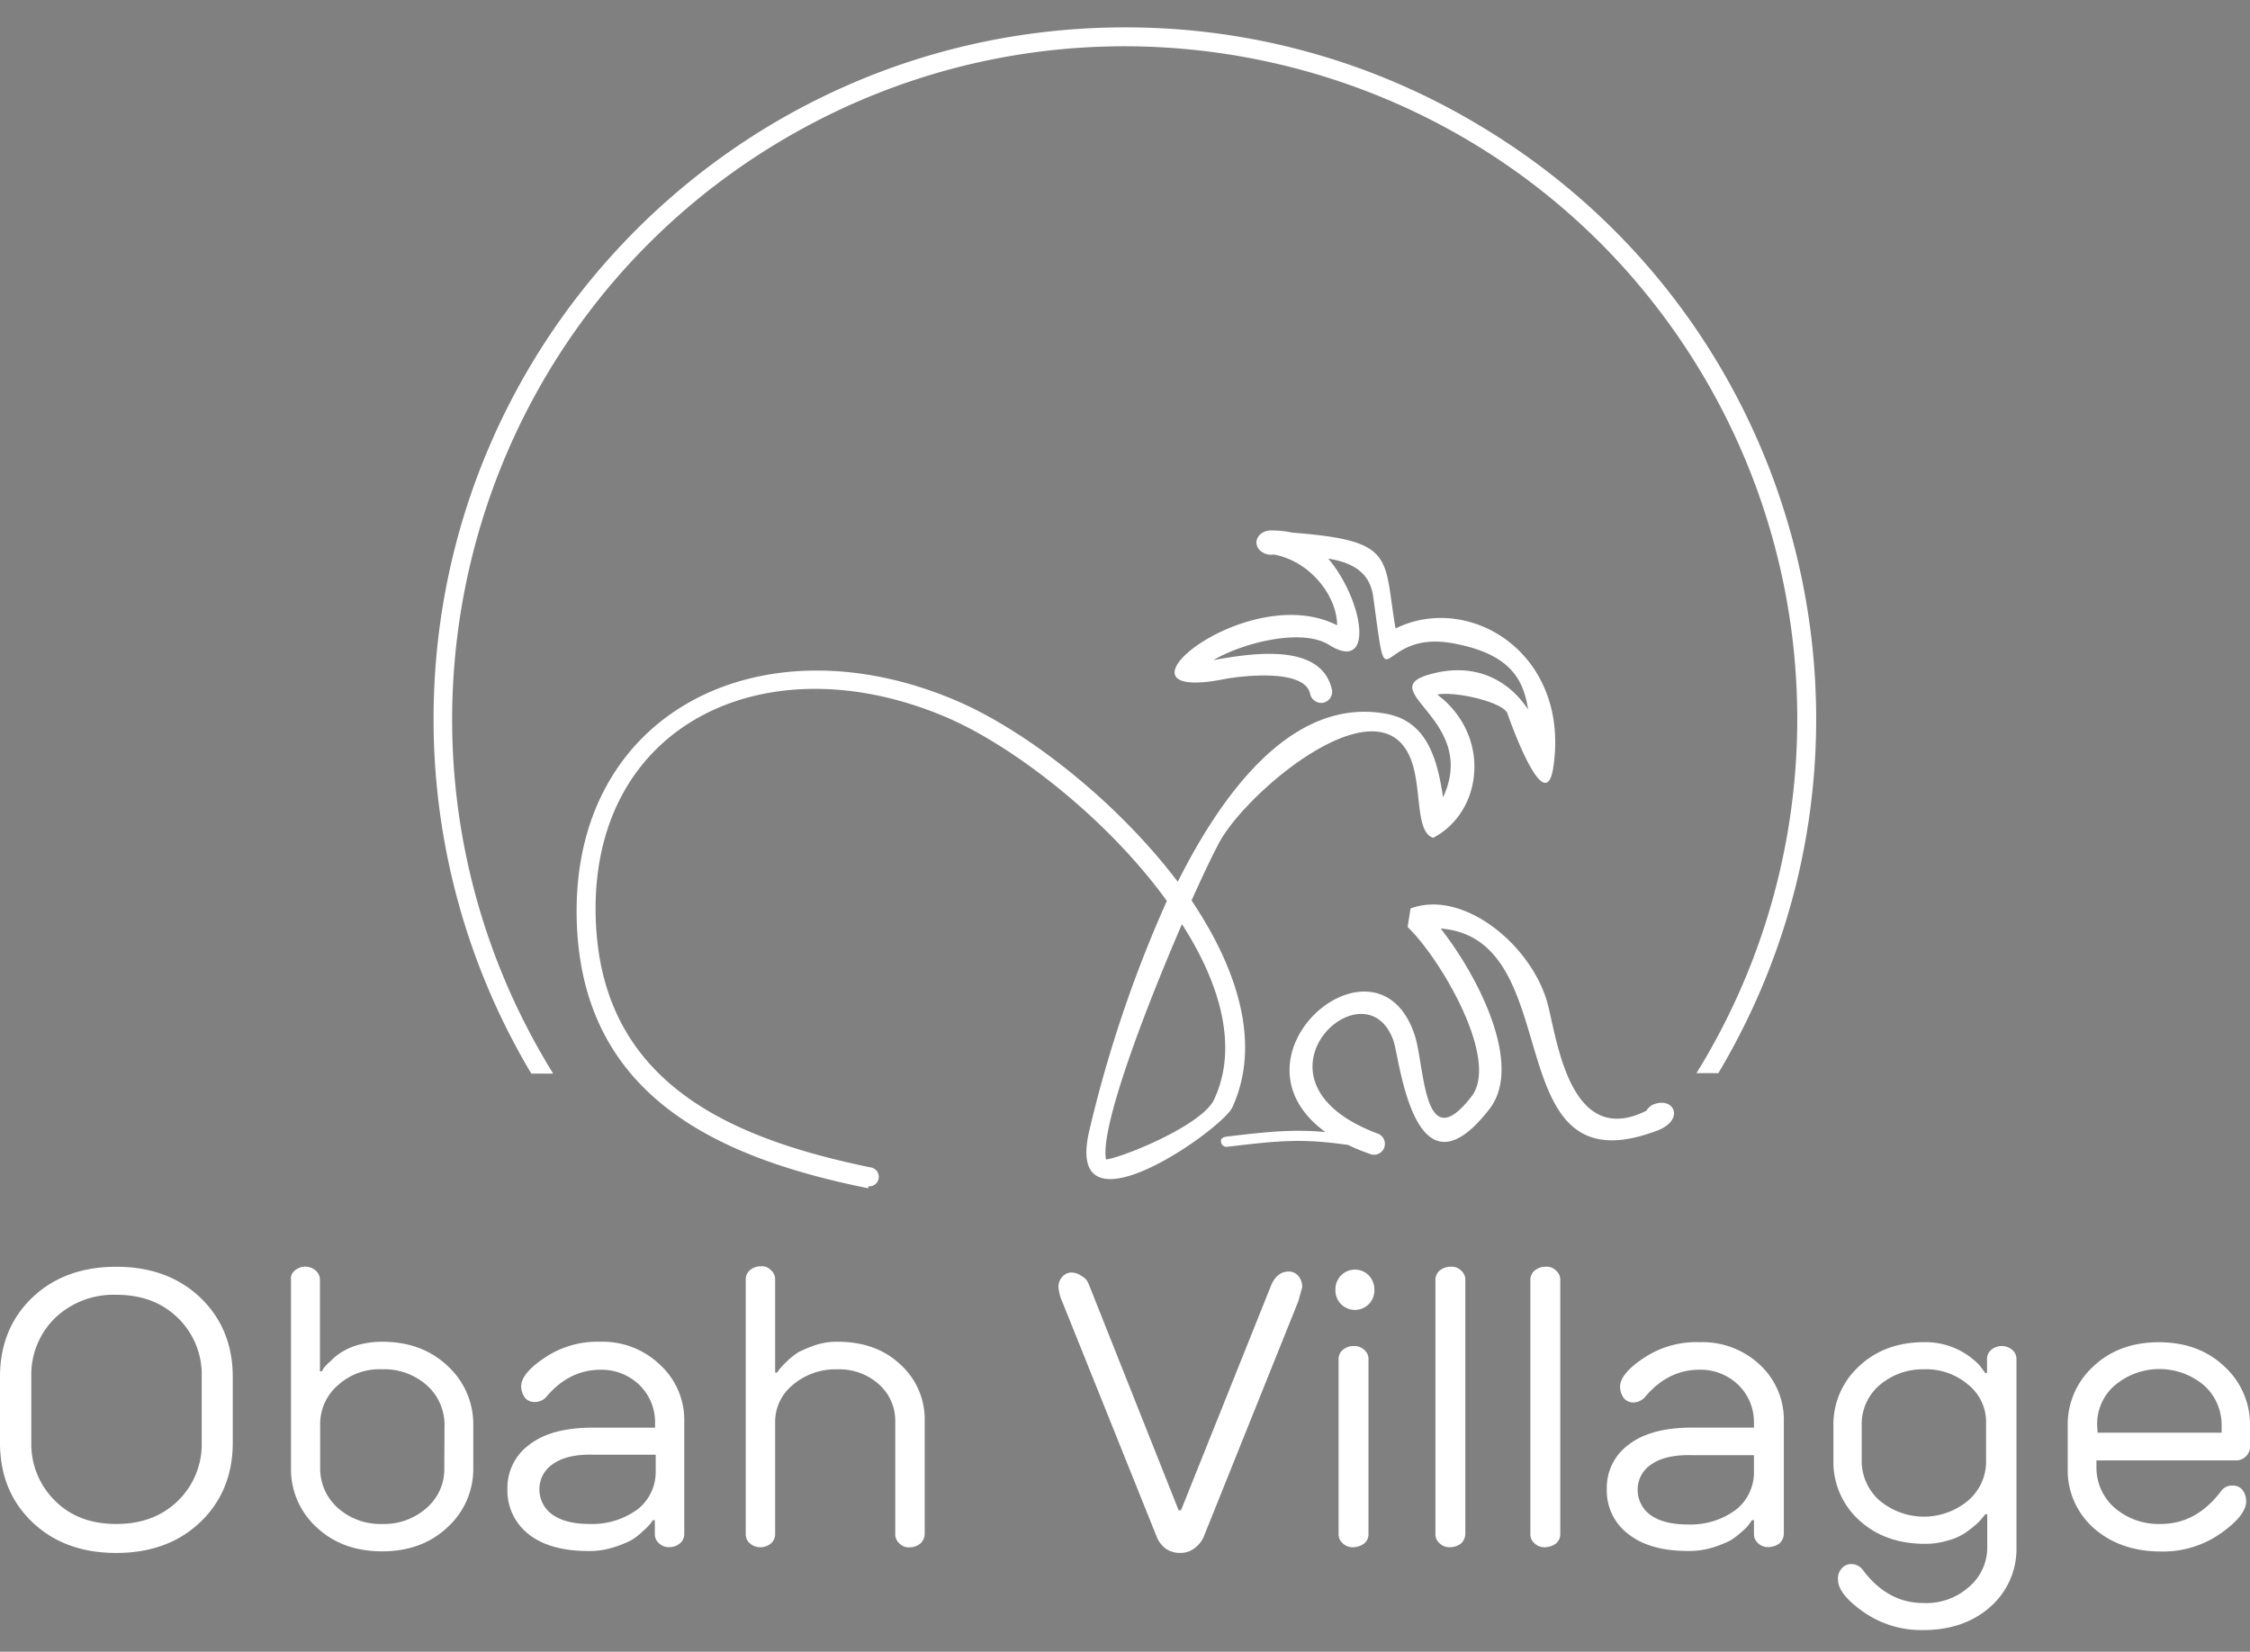 <svg id="Camada_1" data-name="Camada 1" xmlns="http://www.w3.org/2000/svg" viewBox="0 0 493 362"><rect x="0" y="0" width="493" height="362" fill="#808080" stroke="none"/><defs><style>.cls-1{fill:#fff;}.cls-1,.cls-2{fill-rule:evenodd;}.cls-2{fill:#105063;}</style></defs><title>logo_obahvillage</title><path class="cls-1" d="M490,320.07a3.06,3.06,0,0,0,3-2.81v-4.79a17.26,17.26,0,0,0-5.62-13q-5.61-5.3-14.35-5.3t-14.36,5.3a17.22,17.22,0,0,0-5.61,13v9.36a16.89,16.89,0,0,0,5.61,13c3.85,3.44,8.84,5.2,14.77,5.2a21.81,21.81,0,0,0,13.11-3.95c3.74-2.6,5.61-5,5.61-7.07a4.24,4.24,0,0,0-.83-2.5,2.63,2.63,0,0,0-2.08-.93,2.88,2.88,0,0,0-2.6,1.25c-3.64,4.78-8,7.17-13.21,7.17a14.78,14.78,0,0,1-10.09-3.53,11.71,11.71,0,0,1-4-8.74v-1.66Zm-26.63-16.44a15.13,15.13,0,0,1,19.56,0,11.62,11.62,0,0,1,3.85,8.74V314H459.61l-.1-1.66A11.23,11.23,0,0,1,463.35,303.63Z"/><path class="cls-1" d="M440.89,295.83a3.57,3.57,0,0,0-4.58,0,2.63,2.63,0,0,0-.93,2.08v3H435l-1.25-1.67a16.37,16.37,0,0,0-12.06-5.09q-8.75,0-14.36,5.3a17.22,17.22,0,0,0-5.61,13v7.7a17.22,17.22,0,0,0,5.61,13c3.75,3.43,8.53,5.2,14.46,5.2a16.53,16.53,0,0,0,5-.73,12.25,12.25,0,0,0,3.64-1.56,24.3,24.3,0,0,0,2.6-2,10.79,10.79,0,0,0,1.46-1.56l.52-.63h.42v7.18a11.34,11.34,0,0,1-4,8.74,14,14,0,0,1-10.09,3.53c-5.09,0-9.56-2.39-13.2-7.28a3.12,3.12,0,0,0-2.5-1.25,2.61,2.61,0,0,0-2.08.94,3.18,3.18,0,0,0-.83,2.49c0,2.09,1.87,4.48,5.61,7.08a22,22,0,0,0,13.11,3.95c6,0,11-1.77,14.77-5.2a16.87,16.87,0,0,0,5.61-13V297.91A2.63,2.63,0,0,0,440.89,295.83Zm-5.72,24.24a11.22,11.22,0,0,1-3.85,8.73,15.09,15.09,0,0,1-19.55,0,11.56,11.56,0,0,1-3.85-8.73v-7.7a11.21,11.21,0,0,1,3.85-8.74,14.58,14.58,0,0,1,9.88-3.53,14.12,14.12,0,0,1,9.67,3.43,10.42,10.42,0,0,1,3.85,8Z"/><path class="cls-1" d="M385.66,299.16a18.38,18.38,0,0,0-13.31-5,20.66,20.66,0,0,0-12.28,3.53c-3.43,2.29-5.09,4.37-5.09,6.24a4.24,4.24,0,0,0,.83,2.5,2.64,2.64,0,0,0,2.08.94,3.46,3.46,0,0,0,2.6-1.25q5-5.92,11.86-5.93a11.93,11.93,0,0,1,8.53,3.33,11.33,11.33,0,0,1,3.43,8.11v1.25H370.79c-6.14,0-10.72,1.25-13.94,3.74a11.68,11.68,0,0,0-4.78,9.78,11.86,11.86,0,0,0,4.68,9.78c3.12,2.49,7.48,3.74,13.21,3.74a17.52,17.52,0,0,0,5.2-.73,25,25,0,0,0,3.95-1.56,17.07,17.07,0,0,0,2.7-2.08,7.6,7.6,0,0,0,1.56-1.66l.52-.73h.42v3a2.63,2.63,0,0,0,.93,2.08,3.16,3.16,0,0,0,2.29.83,4.14,4.14,0,0,0,2.39-.83,3,3,0,0,0,.94-2.08V311.54A16.45,16.45,0,0,0,385.66,299.16Zm-1.35,23.61a10.41,10.41,0,0,1-3.95,8.11,16.67,16.67,0,0,1-10.51,3.23c-3.64,0-6.34-.73-8.22-2.08a6.78,6.78,0,0,1-2.8-5.52,6.59,6.59,0,0,1,2.91-5.51c2-1.45,5-2.18,8.94-2.08h13.63Z"/><path class="cls-1" d="M340.94,278.46a2.9,2.9,0,0,0-2.4-.83,3.61,3.61,0,0,0-2.28.83,2.61,2.61,0,0,0-.94,2.08v55.65a2.61,2.61,0,0,0,.94,2.08,3.12,3.12,0,0,0,2.28.83,4.17,4.17,0,0,0,2.4-.83,2.63,2.63,0,0,0,.93-2.08V280.54A2.63,2.63,0,0,0,340.94,278.46Z"/><path class="cls-1" d="M320.14,278.46a2.9,2.9,0,0,0-2.4-.83,3.61,3.61,0,0,0-2.28.83,2.61,2.61,0,0,0-.94,2.08v55.65a2.61,2.61,0,0,0,.94,2.08,3.12,3.12,0,0,0,2.28.83,4.17,4.17,0,0,0,2.4-.83,3,3,0,0,0,.93-2.08V280.54A2.63,2.63,0,0,0,320.14,278.46Z"/><path class="cls-1" d="M300,279.61a4.27,4.27,0,0,0-7.39,3,4.27,4.27,0,1,0,8.53,0A4.51,4.51,0,0,0,300,279.61Z"/><path class="cls-1" d="M298.92,295.83a3.25,3.25,0,0,0-2.39-.83,3.61,3.61,0,0,0-2.29.83,2.61,2.61,0,0,0-.94,2.08v38.28a2.61,2.61,0,0,0,.94,2.08,3.13,3.13,0,0,0,2.29.83,4.17,4.17,0,0,0,2.39-.83,2.63,2.63,0,0,0,.93-2.08V297.91A2.63,2.63,0,0,0,298.92,295.83Z"/><path class="cls-1" d="M284.46,279.61a2.75,2.75,0,0,0-2.08-.94c-1.66,0-3,1-3.85,3L258.77,331h-.52l-19.55-49.2-.31-.73a3.35,3.35,0,0,0-1.46-1.45,3.82,3.82,0,0,0-2.08-.73,2.63,2.63,0,0,0-2.08.93,3.19,3.19,0,0,0-.83,2.5,9.82,9.82,0,0,0,.83,3l20.8,51.79a6.18,6.18,0,0,0,2,2.39,5.31,5.31,0,0,0,3,.84,4.93,4.93,0,0,0,3.12-1,6.29,6.29,0,0,0,2-2.4l20.8-51.79.83-3A3.63,3.63,0,0,0,284.46,279.61Z"/><path class="cls-1" d="M197.3,299.06c-3.53-3.33-8.11-5-13.83-5a14.83,14.83,0,0,0-4.78.73,29.81,29.81,0,0,0-3.75,1.56,17.69,17.69,0,0,0-2.6,2.08c-.52.52-1,1-1.56,1.67l-.52.72h-.42V280.44a2.63,2.63,0,0,0-.93-2.08,2.73,2.73,0,0,0-2.29-.83,3.65,3.65,0,0,0-2.29.83,2.63,2.63,0,0,0-.93,2.08v55.75a2.63,2.63,0,0,0,.93,2.08,3.57,3.57,0,0,0,4.58,0,2.63,2.63,0,0,0,.93-2.08V311.54a10.42,10.42,0,0,1,3.85-8,14.4,14.4,0,0,1,9.78-3.43,12.94,12.94,0,0,1,9.15,3.32,10.67,10.67,0,0,1,3.54,8.12v24.65a2.63,2.63,0,0,0,.93,2.08,2.79,2.79,0,0,0,2.29.83,3.63,3.63,0,0,0,2.29-.83,3,3,0,0,0,.94-2.08V311.54A16.21,16.21,0,0,0,197.3,299.06Z"/><path class="cls-1" d="M144.67,299.16a18.12,18.12,0,0,0-13.1-5.1,20.64,20.64,0,0,0-12.27,3.54c-3.44,2.29-5.1,4.37-5.1,6.24a4.24,4.24,0,0,0,.83,2.5,2.63,2.63,0,0,0,2.08.93,3.36,3.36,0,0,0,2.6-1.14q5-5.92,11.86-5.93a11.93,11.93,0,0,1,8.53,3.33,11.33,11.33,0,0,1,3.43,8.11v1.25H129.91c-6.14,0-10.72,1.25-13.94,3.74a11.72,11.72,0,0,0-4.79,9.78,12.11,12.11,0,0,0,4.58,9.78c3.12,2.49,7.49,3.74,13.21,3.74a17.43,17.43,0,0,0,5.2-.73,25,25,0,0,0,4-1.56,13.54,13.54,0,0,0,2.71-2.08,13,13,0,0,0,1.66-1.66l.52-.73h.42v3a2.63,2.63,0,0,0,.93,2.08,3.16,3.16,0,0,0,2.29.83,3.65,3.65,0,0,0,2.29-.83,2.64,2.64,0,0,0,.94-2.08V311.54A16.42,16.42,0,0,0,144.67,299.16Zm-1,23.51a10.39,10.39,0,0,1-3.95,8.11,16.84,16.84,0,0,1-10.5,3.22c-3.64,0-6.35-.73-8.22-2.08a6.75,6.75,0,0,1-2.81-5.51,6.59,6.59,0,0,1,2.91-5.51c2-1.46,5-2.19,8.95-2.08h13.62Z"/><path class="cls-1" d="M98.08,299.37q-5.62-5.31-14.35-5.31a20.39,20.39,0,0,0-5,.63A14.32,14.32,0,0,0,75,296.25a11.82,11.82,0,0,0-2.5,2,11.47,11.47,0,0,0-1.56,1.56l-.41.73H70.1v-20a2.63,2.63,0,0,0-.93-2.08,3.49,3.49,0,0,0-4.58,0,2.23,2.23,0,0,0-.83,2.08v41.19a17.22,17.22,0,0,0,5.61,13Q75,340,83.73,340t14.35-5.3a17.26,17.26,0,0,0,5.62-13v-9.36A17.26,17.26,0,0,0,98.08,299.37Zm-.73,22.36a11.21,11.21,0,0,1-3.85,8.74A14,14,0,0,1,83.73,334,14,14,0,0,1,74,330.47a11.58,11.58,0,0,1-3.85-8.74v-9.36A11.24,11.24,0,0,1,74,303.63a13.55,13.55,0,0,1,9.78-3.53,14,14,0,0,1,9.77,3.53,11.58,11.58,0,0,1,3.85,8.74Z"/><path class="cls-1" d="M43.89,284.39c-4.68-4.47-10.82-6.76-18.41-6.76s-13.73,2.29-18.41,6.76S0,294.69,0,301.76v14.46c0,7.07,2.39,12.89,7.07,17.37s10.82,6.76,18.41,6.76,13.73-2.29,18.41-6.76S51,323.29,51,316.22V301.76C51,294.69,48.57,288.86,43.89,284.39Zm.31,31.72a17.3,17.3,0,0,1-5.2,12.8c-3.53,3.43-8,5.09-13.52,5.09s-10-1.66-13.42-5.09a17.37,17.37,0,0,1-5.2-12.8V301.66a17.37,17.37,0,0,1,5.2-12.8,18.54,18.54,0,0,1,13.42-5.09c5.51,0,10,1.66,13.52,5.09a17.3,17.3,0,0,1,5.2,12.8Z"/><path class="cls-2" d="M276,114.15l-.05.1.15-.15Z"/><path class="cls-1" d="M362,242.18a3.56,3.56,0,0,0-1.25,1.25c-16.43,8.21-19.45-14.67-21.53-23-3.23-13-18.51-25.69-30.16-21.32l-.63,4.06c7.08,6.76,20.28,29,14,37.13-10.71,13.83-10.19-6.76-12.48-13.52-8.21-24.55-42.64,4.47-19.55,21.32-7.07-.63-12.27-.11-21.63,1-.63.1-1.25.31-1.25,1a1.26,1.26,0,0,0,1.25,1.25c11.44-1.36,16.43-1.88,26.62-.42a43.59,43.59,0,0,0,5.1,2.08,2.39,2.39,0,0,0,1.35-4.58c-31.1-11.64-2.5-38.06,3.54-20.17,1.35,4.16,4.57,36,21,14.77,7.48-9.68-2.6-29.23-10.72-39.53,28.4,2.19,11.76,57.52,47.12,44.41C369.44,245.61,366.84,240,362,242.18Z"/><path class="cls-1" d="M305.78,137.74c-2.7-15.71.21-19.24-22.57-21a23.34,23.34,0,0,0-4.7-.49,3.56,3.56,0,0,0-2.37.86l-.15.15a2.37,2.37,0,0,0-.69,1.64,2.4,2.4,0,0,0,.73,1.68,0,0,0,0,1,0,0,3.52,3.52,0,0,0,2.47,1,3.81,3.81,0,0,0,.59-.05c8,1.44,13.89,9.13,13.89,15.52-19.87-10.19-53,17.47-24.55,11.75,3.33-.62,17.37-2.39,18.62,3.23a2.53,2.53,0,0,0,2.81,2,2.47,2.47,0,0,0,2-2.8c-2.29-10.61-17.89-8-26-6.56,6.56-3.84,19.45-7.07,25.38-3.32,10,6.24,7.59-9.68-.21-18.93,4.89.83,9.16,2.7,9.88,8.53,3.44,25.27.32,6.76,17.69,10.08,12.06,2.29,15.18,7.6,16.22,14.46-4.47-6.76-12-10.4-21.53-7.7-12.69,3.54,10.82,9.89,2.91,26.94-1.24-8-3.32-16.64-12.48-18.3-19.34-3.54-34.63,14.87-45.66,36.82-13.31-17.58-32.86-32.87-48.15-39.53-43-18.61-85.18,2.39-83.52,48.57,1.35,38.28,31.41,51.59,63.86,58.14V260a2.09,2.09,0,0,0,.42-4.16c-30.06-6.24-58.77-18.1-60.12-54.09-1.66-43.16,37.55-61.67,77.38-44.3,14.87,6.55,35,22.36,47.74,40a279.42,279.42,0,0,0-17.06,50.65c-5.4,23.92,29.23-.62,31.41-5.41,6.35-13.83,1.25-30.16-8.94-45.34,3-6.66,5.51-11.86,6.66-13.73,7.48-12.07,36.09-35.16,41.81-16,1.87,6.24.72,14.77,4.47,16,10.4-5.41,12.69-21,2.29-30.27-.21-.21-.83-.62-1.35-1.14,3.95-.73,13.93,1.56,15.28,4,0,0,8.22,23.92,10.09,12.06C344.16,143.25,322,129.73,305.78,137.74ZM266.05,240.92c-2.6,5.72-20.18,12.79-23.71,13.2-1.35-7,8.63-33.07,16.64-51.58C267.4,215.64,271.36,229.47,266.05,240.92Z"/><path class="cls-1" d="M246.5,6C162.77,6,95,73.88,95,157.61a151.46,151.46,0,0,0,21.42,77.69h4.79C78.32,166,99.64,75.13,168.8,32.28S328.87,10.64,371.72,79.91a147.54,147.54,0,0,1,0,155.28h4.79C419.36,163.33,396,70.24,324,27.39A150.14,150.14,0,0,0,246.5,6Z"/></svg>